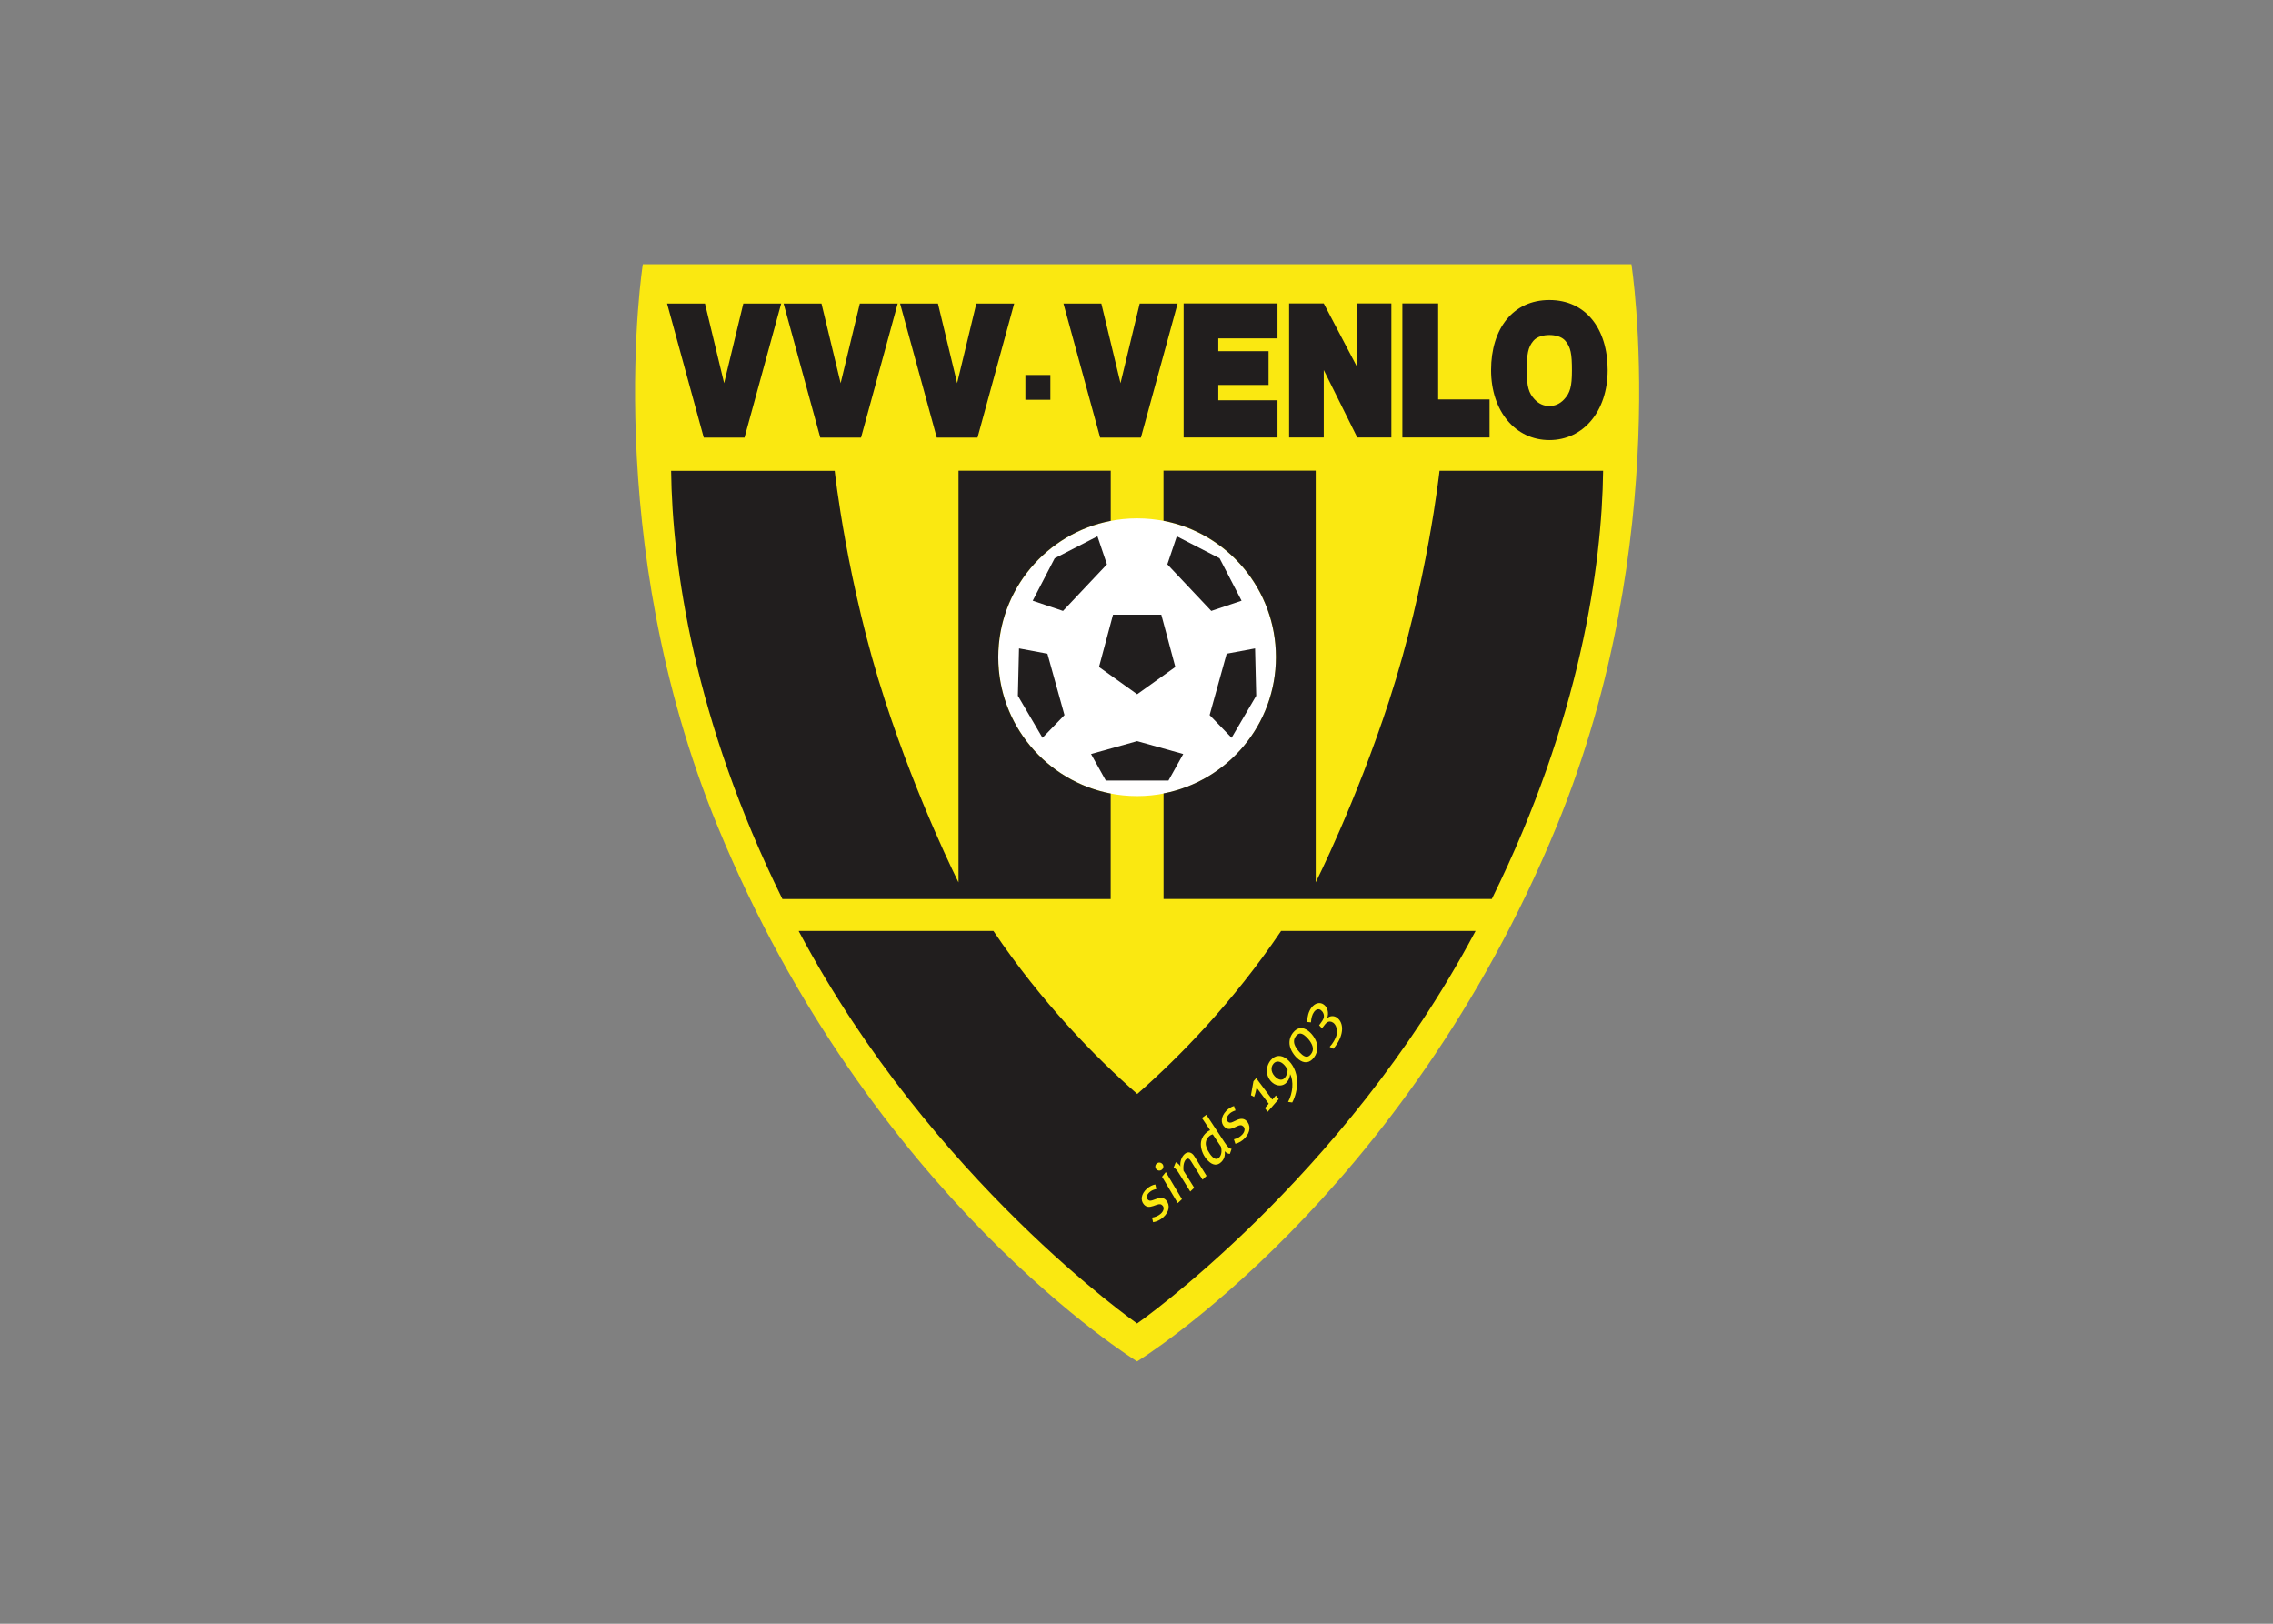 <svg clip-rule="evenodd" fill-rule="evenodd" stroke-linejoin="round" stroke-miterlimit="2" viewBox="0 0 560 400" xmlns="http://www.w3.org/2000/svg"><rect x="0" y="0" width="560" height="400" fill="#808080" stroke="none"/><g fill-rule="nonzero" transform="matrix(.34 0 0 .34 145.668 -1.289)"><path d="m91.563 602.492c-85.608-208.252-54.197-407.305-54.197-407.305h716.351s31.398 199.053-54.196 407.305c-110.659 269.182-303.979 387.707-303.979 387.707s-193.32-118.525-303.979-387.707z" fill="#fae811"/><path d="m150.305 678.354c.276.526.558 1.052.839 1.578 95.553 179.055 244.383 282.781 244.383 282.781h.005s148.79-103.713 244.384-282.781c.26-.484.88-1.645.88-1.645h-140.924l-.125.187c-35.091 51.944-73.581 91.114-104.113 117.939h.006c-30.572-26.865-69.116-66.075-104.233-118.125h-140.124z" fill="#211e1e"/><g fill="#fae811"><path d="m409.488 865.274c-2 .443-3.552 1.057-4.921 2.276-1.959 1.74-2.698 3.792-1.396 5.265.901 1.01 1.817 1.187 3.645.557l2.749-.984c3.093-1.115 5.302-.865 6.953 1 3.103 3.489 2.344 8.478-2.093 12.42-2.156 1.912-4.823 3.177-7.317 3.521l-.755-3.349c2.302-.297 4.551-1.244 6.343-2.838 2.057-1.828 2.697-4.26 1.333-5.792-1.073-1.208-2.145-1.364-4.291-.625l-2.584.896c-2.907 1-4.932.818-6.672-1.135-2.609-2.937-2.145-7.609 2.193-11.464 1.798-1.587 4.088-2.754 6.052-3.035z"/><path d="m413.621 851.142c-1.188 1.093-3.006 1.057-4.104-.13-1.094-1.188-1.016-3.036.166-4.131 1.183-1.099 3-.995 4.099.193 1.094 1.182 1.026 2.973-.162 4.068m14.399 21.505-3.073 2.844-11.343-19.093 2.724-3.415z"/><path d="m437.086 841.676 8.748 14.052-2.885 2.787-7.942-12.708c-.568-.901-.958-1.499-1.323-1.874-.937-.974-1.833-.958-2.776-.052-1.192 1.151-2.171 3.849-1.754 8.109l7.734 12.368-2.86 2.749-8.302-13.386c-.776-1.244-1.38-2.062-1.984-2.687-.547-.568-1.062-.974-1.734-1.36l1.552-3.797c.765.354 1.526.828 2.25 1.584.37.374.729.88 1.089 1.437-.37-3.584.807-6.77 2.906-8.802 1.948-1.875 4.322-1.803 6.172.114.395.412.786.943 1.109 1.473z"/><path d="m459.217 831.943c.974 1.437 1.694 2.385 2.312 3 .875.854 1.588 1.125 2.453 1.239l-1.234 3.625c-1.172-.052-2.224-.416-3.344-1.515l-.406-.396c.401 3.082-.318 5.619-2.333 7.671-2.989 3.057-6.297 2.625-9.723-.734-3.146-3.088-5.193-7.541-5.235-11.921-.031-2.958 1.297-5.811 2.979-7.526 1.557-1.588 2.754-2.369 3.74-2.693-.037-.088-1.256-1.896-1.818-2.754l-4.135-6.131 3.218-2.349 13.519 20.479m-12.254-4.14c-1.073 1.089-1.792 3.073-1.682 4.89.213 2.834 2.51 7.041 4.718 9.208 1.869 1.833 3.536 2.068 4.912.661 1.557-1.588 2.302-4.464 1.338-7.973l-5.917-8.92c-1.322.359-2.057.796-3.369 2.136z"/><path d="m466.817 808.345c-1.953.625-3.437 1.385-4.688 2.729-1.781 1.917-2.328 4.03-.885 5.374.989.917 1.917 1.01 3.677.203l2.64-1.234c2.978-1.401 5.197-1.36 7.021.338 3.415 3.178 3.135 8.219-.907 12.562-1.963 2.109-4.505 3.62-6.952 4.197l-1.073-3.26c2.265-.515 4.415-1.671 6.051-3.426 1.875-2.016 2.276-4.494.776-5.89-1.182-1.104-2.26-1.156-4.328-.224l-2.489 1.14c-2.797 1.276-4.833 1.287-6.749-.5-2.874-2.671-2.859-7.363 1.099-11.613 1.636-1.755 3.807-3.131 5.735-3.599z"/><path d="m493.482 800.479 2.604-3 2.01 2.677-7.994 9.182-1.979-2.708 2.75-3.156-8.749-11.613c-.458 2.322-.984 4.521-1.828 6.682l-2.281-1.235 1.806-10.114 1.979-2.27z"/><path d="m511.481 787.146c.208 5.562-1.282 11.182-3.547 15.426l-3.016-.401c3.516-6.494 4.115-15.013 1.495-20.186-.146 2.088-.75 3.907-2.396 5.891-2.505 3.026-6.978 3.223-10.338.437-5.136-4.26-5.349-11.52-1.344-16.359 3.203-3.863 7.765-4.103 11.833-.734 4.13 3.426 7.041 9.067 7.311 15.919m-17.172-12.645c-2.39 2.885-1.599 7.12 2 10.098 2.349 1.948 4.708 1.979 6.291.063 1.172-1.412 1.798-3.328 2.006-5.765-1.12-2-2.246-3.448-3.453-4.448-2.416-2.005-5.115-2.03-6.844.052z"/><path d="m526.146 762.081c.162 2.844-.677 5.62-2.526 7.989-3.167 4.062-7.041 4.416-11.068 1.276-3.197-2.495-6.062-6.833-6.54-10.693-.375-3.062.437-6.026 2.453-8.603 3.166-4.057 7.161-4.426 11.223-1.26 3.406 2.655 6.245 7.311 6.458 11.291m-15.599-7.521c-1.156 1.479-1.546 3.114-1.229 4.906.521 2.953 3.573 6.771 5.912 8.598 2.614 2.036 4.53 1.708 6.302-.562 1.099-1.407 1.593-2.964 1.318-4.666-.464-3.022-3.115-6.584-6.068-8.891-2.546-1.983-4.494-1.625-6.234.615z"/><path d="m533.212 741.549c2.188-2.021 5.14-1.906 7.177-.406 4.849 3.568 5.297 11.863-1.135 20.612-.599.812-1.047 1.349-1.645 1.937l-2.558-1.453c.433-.438 1.151-1.266 1.615-1.896 2.224-3.021 3.77-6.38 3.745-9.213-.042-2.521-1.083-5.082-2.734-6.297-1.443-1.057-3.156-1.234-4.557-.208-.927.672-1.584 1.489-3.11 3.557l-.541.74-2.073-2.333c.187-.188.5-.61.656-.818 1.265-1.724 2.426-3.306 2.724-4.661.5-2.229-.636-4.364-2.073-5.426-1.656-1.214-3.484-.719-4.984 1.323-1.344 1.827-2.052 4.551-2.224 7.515l-2.786-.266c.161-4.046 1.062-7.556 3.109-10.332 2.557-3.479 6.245-4.287 8.947-2.297 2.812 2.067 3.874 5.994 2.448 9.926z"/></g><path d="m497.082 320.778h-67.849v-97.14h67.822l.193.016v25.305h-42.904v9.259h36.424v24.492h-36.424v11.114h42.904v26.958z" fill="#211e1e"/><path d="m555.078 320.778h24.691v-97.14h-24.691v46.304l-24.305-46.304h-25.105v97.14h25.105v-48.903z" fill="#211e1e"/><path d="m587.742 320.778v-97.14h25.932v69.555h37.25v27.572z" fill="#211e1e"/><path d="m314.587 275.474h18.105v17.972h-18.105z" fill="#211e1e"/><path d="m251.232 223.718h-27.438l26.571 97.14h29.531l26.572-97.14h-27.438l-13.906 57.689z" fill="#211e1e"/><path d="m82.403 223.718h-27.451l26.571 97.14h29.532l26.571-97.14h-27.438l-13.906 57.689z" fill="#211e1e"/><path d="m166.837 223.718h-27.451l26.572 97.14h29.531l26.571-97.14h-27.438l-13.906 57.689z" fill="#211e1e"/><path d="m369.624 223.718h-27.439l26.572 97.14h29.531l26.585-97.14h-27.451l-13.906 57.689z" fill="#211e1e"/><path d="m694.268 322.645c-24.572 0-42.237-20.852-42.237-50.744 0-29.891 15.799-50.743 42.237-50.743s42.237 20.852 42.237 50.743c0 29.892-17.665 50.744-42.237 50.744m0-24.679c3.912 0 7.573-1.458 10.677-4.802 4.327-4.666 5.677-9.135 5.677-20.932 0-12.051-.834-16.759-4.729-21.465-2.755-3.328-7.88-4.255-11.625-4.255-3.74 0-8.863.927-11.619 4.255-3.891 4.702-4.724 9.415-4.724 21.465 0 11.791 1.344 16.266 5.672 20.932 3.098 3.344 6.765 4.802 10.671 4.802z" fill="#211e1e"/><path d="m496.148 479.967c0 55.57-45.037 100.607-100.593 100.607s-100.593-45.037-100.593-100.607c0-55.556 45.037-100.593 100.593-100.593s100.593 45.037 100.593 100.593z" fill="#fff"/><path d="m330.56 477.434 12.348 44.45-15.919 16.466-17.839-30.451.823-34.305z" fill="#211e1e"/><path d="m319.894 439.037 15.919-30.732 30.997-15.919 6.86 20.306-31.825 33.744z" fill="#211e1e"/><path d="m362.157 550.096 10.702 19.212h45.397l10.702-19.212-33.398-9.328z" fill="#211e1e"/><path d="m460.417 477.434-12.348 44.45 15.919 16.466 17.839-30.451-.829-34.305z" fill="#211e1e"/><path d="m471.217 439.037-15.919-30.732-30.998-15.919-6.86 20.306 31.825 33.744z" fill="#211e1e"/><path d="m423.22 487.033-10.15-37.864h-34.984l-10.15 37.864 27.638 19.759z" fill="#211e1e"/><path d="m376.423 381.174c-46.423 8.921-81.488 49.757-81.488 98.78s35.065 89.86 81.488 98.793l-.031.323v76.141h-237.85l-.224-.453c-63.729-129.111-79.662-241.05-80.448-309.845h118.538s8.849 81.728 36.491 166.522c24.145 74.088 53.236 131.698 53.236 131.698v-297.713l.026-.568h110.3l-.026.229v35.811z" fill="#211e1e"/><path d="m414.687 578.894v76.275h237.851l.229-.454c63.729-129.111 79.661-241.05 80.448-309.845h-118.539s-8.849 81.728-36.491 166.522c-24.145 74.088-53.236 131.698-53.236 131.698v-297.713l-.026-.568h-110.299l.026.229v35.718l-.032.338c46.424 8.921 81.488 49.757 81.488 98.78s-35.051 89.847-81.461 98.78z" fill="#211e1e"/></g></svg>